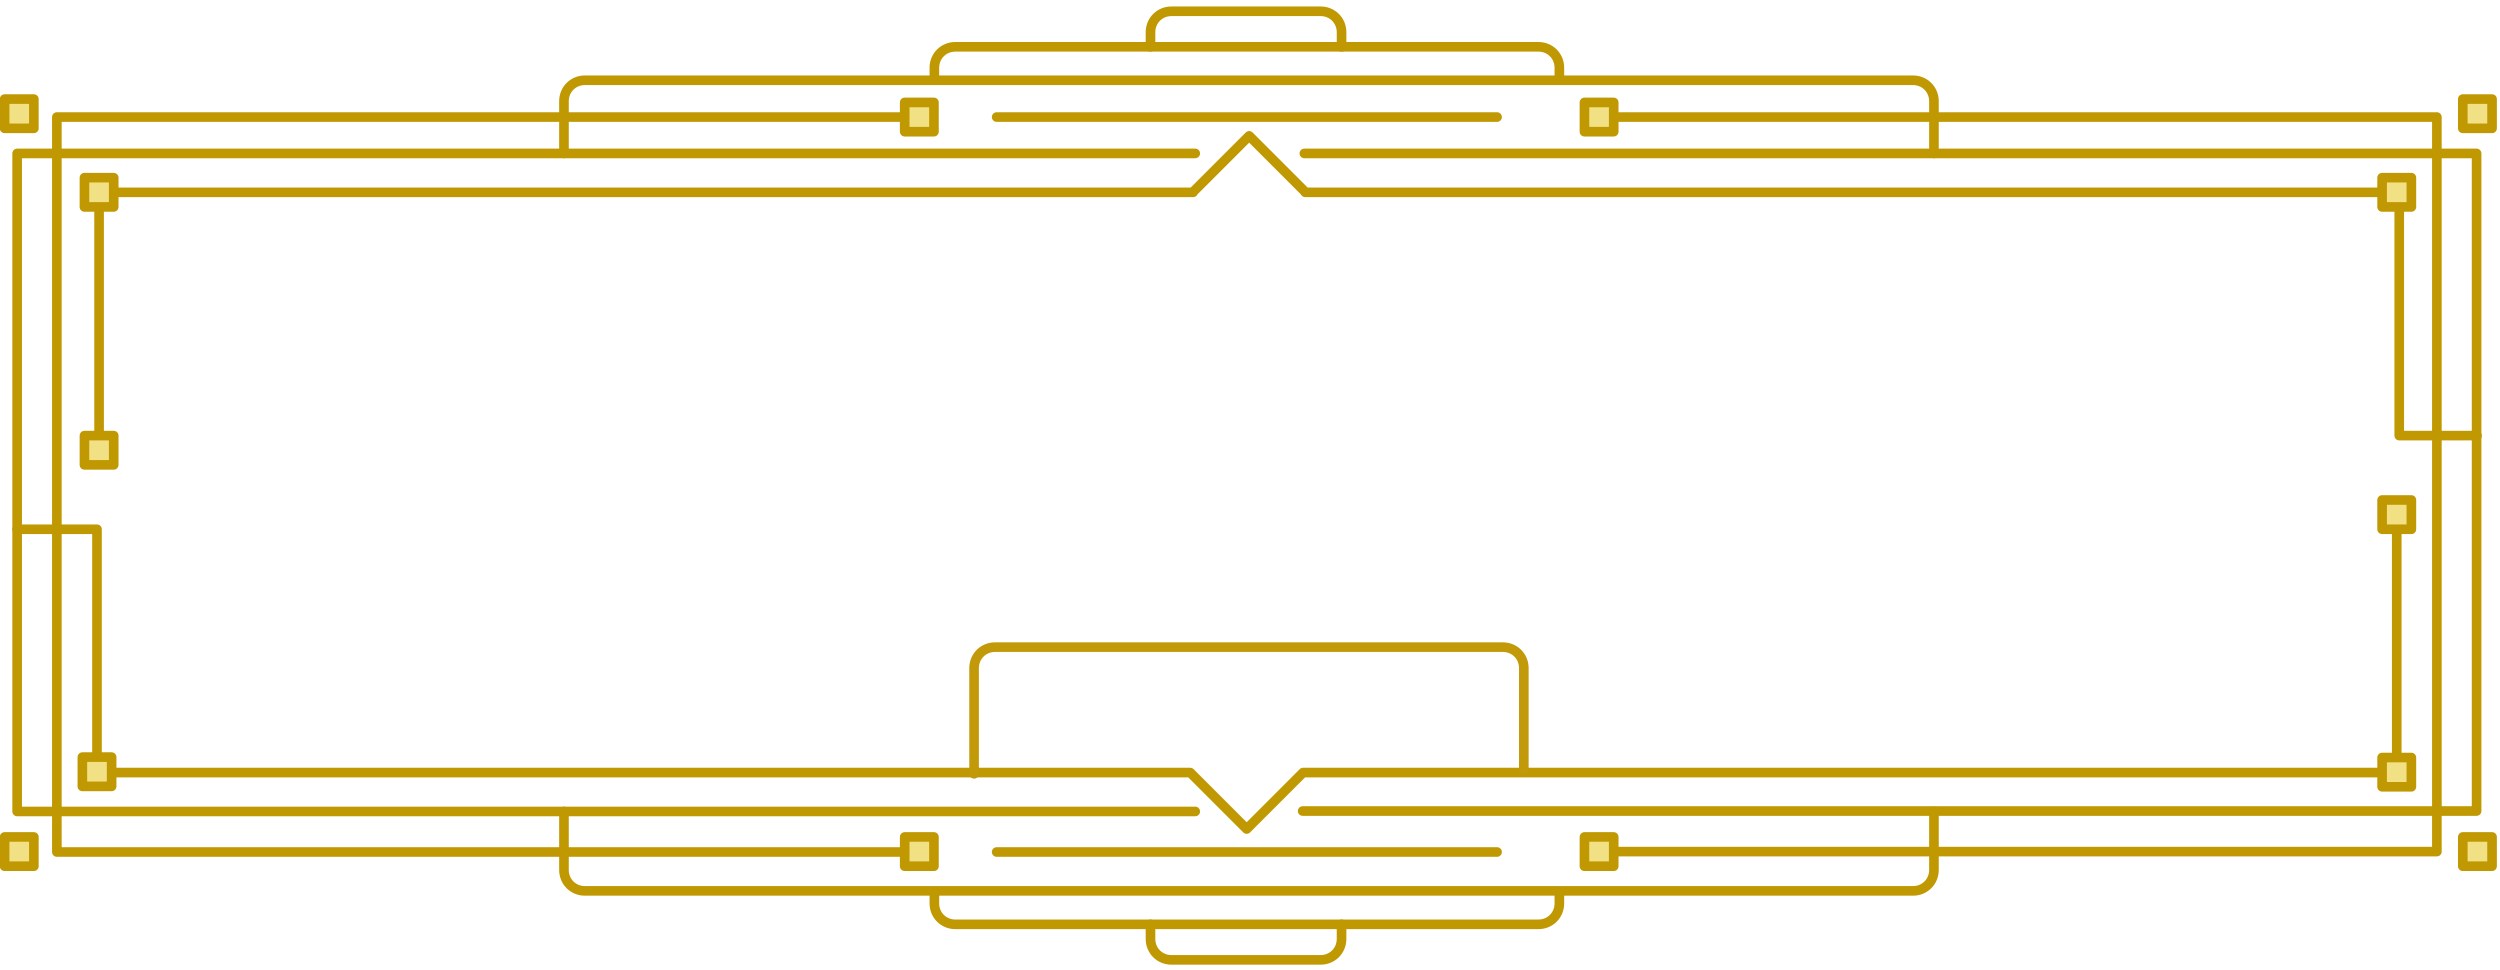 <?xml version="1.0" encoding="utf-8"?>
<!-- Generator: Adobe Illustrator 19.2.1, SVG Export Plug-In . SVG Version: 6.00 Build 0)  -->
<!DOCTYPE svg PUBLIC "-//W3C//DTD SVG 1.1//EN" "http://www.w3.org/Graphics/SVG/1.1/DTD/svg11.dtd">
<svg version="1.1" id="Layer_1" xmlns="http://www.w3.org/2000/svg" xmlns:xlink="http://www.w3.org/1999/xlink" x="0px" y="0px"
	 viewBox="0 0 598 232" style="enable-background:new 0 0 598 232;" xml:space="preserve">
<style type="text/css">
	.st0{fill:none;stroke:#C09801;stroke-width:2.3;stroke-linecap:round;stroke-linejoin:round;stroke-miterlimit:10;}
	.st1{fill:#F1E184;stroke:#C09801;stroke-width:2.3;stroke-linecap:round;stroke-linejoin:round;stroke-miterlimit:10;}
	.st2{fill:none;stroke:#C29909;stroke-width:2.3;stroke-linecap:round;stroke-linejoin:round;stroke-miterlimit:10;}
</style>
<path class="st0" d="M275.2,221.1v3.5c0,2.8,2.2,5,5,5h35.7c2.8,0,5-2.2,5-5v-3.5 M320.9,11.2V7.7c0-2.8-2.2-5-5-5h-35.7
	c-2.8,0-5,2.2-5,5v3.5"/>
<path class="st0" d="M285.9,194.1H4.1V36.7h281.8 M312,36.7h280.4v157.3H311.6"/>
<path class="st0" d="M382.5,28h200.4v175.7H382.5 M219.9,203.8H13.6V28h206.3"/>
<rect x="589.1" y="23.7" class="st1" width="7" height="7"/>
<rect x="1.1" y="23.7" class="st1" width="7" height="7"/>
<rect x="589.1" y="200.2" class="st1" width="7" height="7"/>
<rect x="379" y="200.2" class="st1" width="7" height="7"/>
<rect x="216.4" y="200.2" class="st1" width="7" height="7"/>
<rect x="379" y="24.5" class="st1" width="7" height="7"/>
<rect x="216.4" y="24.5" class="st1" width="7" height="7"/>
<rect x="1.1" y="200.2" class="st1" width="7" height="7"/>
<path class="st0" d="M23.7,107.7V46h261.7v-0.1l13.4-13.4l13.4,13.4V46h261.7v58.2h18.6 M573.3,123.1v61.7H311.7l-13.5,13.5
	l-13.5-13.5H23.2v-58.2H4.1"/>
<rect x="20.2" y="104.2" class="st1" width="7" height="7"/>
<rect x="569.8" y="119.6" class="st1" width="7" height="7"/>
<path class="st0" d="M462.6,36.7V24.2c0-2.8-2.2-5-5-5H139.9c-2.8,0-5,2.2-5,5v12.5 M134.9,194.1v14c0,2.8,2.2,5,5,5h317.7
	c2.8,0,5-2.2,5-5v-14 M223.5,213.1v3c0,2.8,2.2,5,5,5H368c2.8,0,5-2.2,5-5v-3 M373,19.2v-3c0-2.8-2.2-5-5-5H228.5c-2.8,0-5,2.2-5,5
	v3"/>
<path class="st2" d="M364.5,184.1v-24.3c0-2.8-2.2-5-5-5H238c-2.8,0-5,2.2-5,5v25.3"/>
<path class="st0" d="M358.1,203.8H238.4 M358.1,28H238.4"/>
<rect x="19.7" y="181.1" class="st1" width="7" height="7"/>
<rect x="20.2" y="42.5" class="st1" width="7" height="7"/>
<rect x="569.8" y="181.2" class="st1" width="7" height="7"/>
<rect x="569.8" y="42.5" class="st1" width="7" height="7"/>
</svg>
